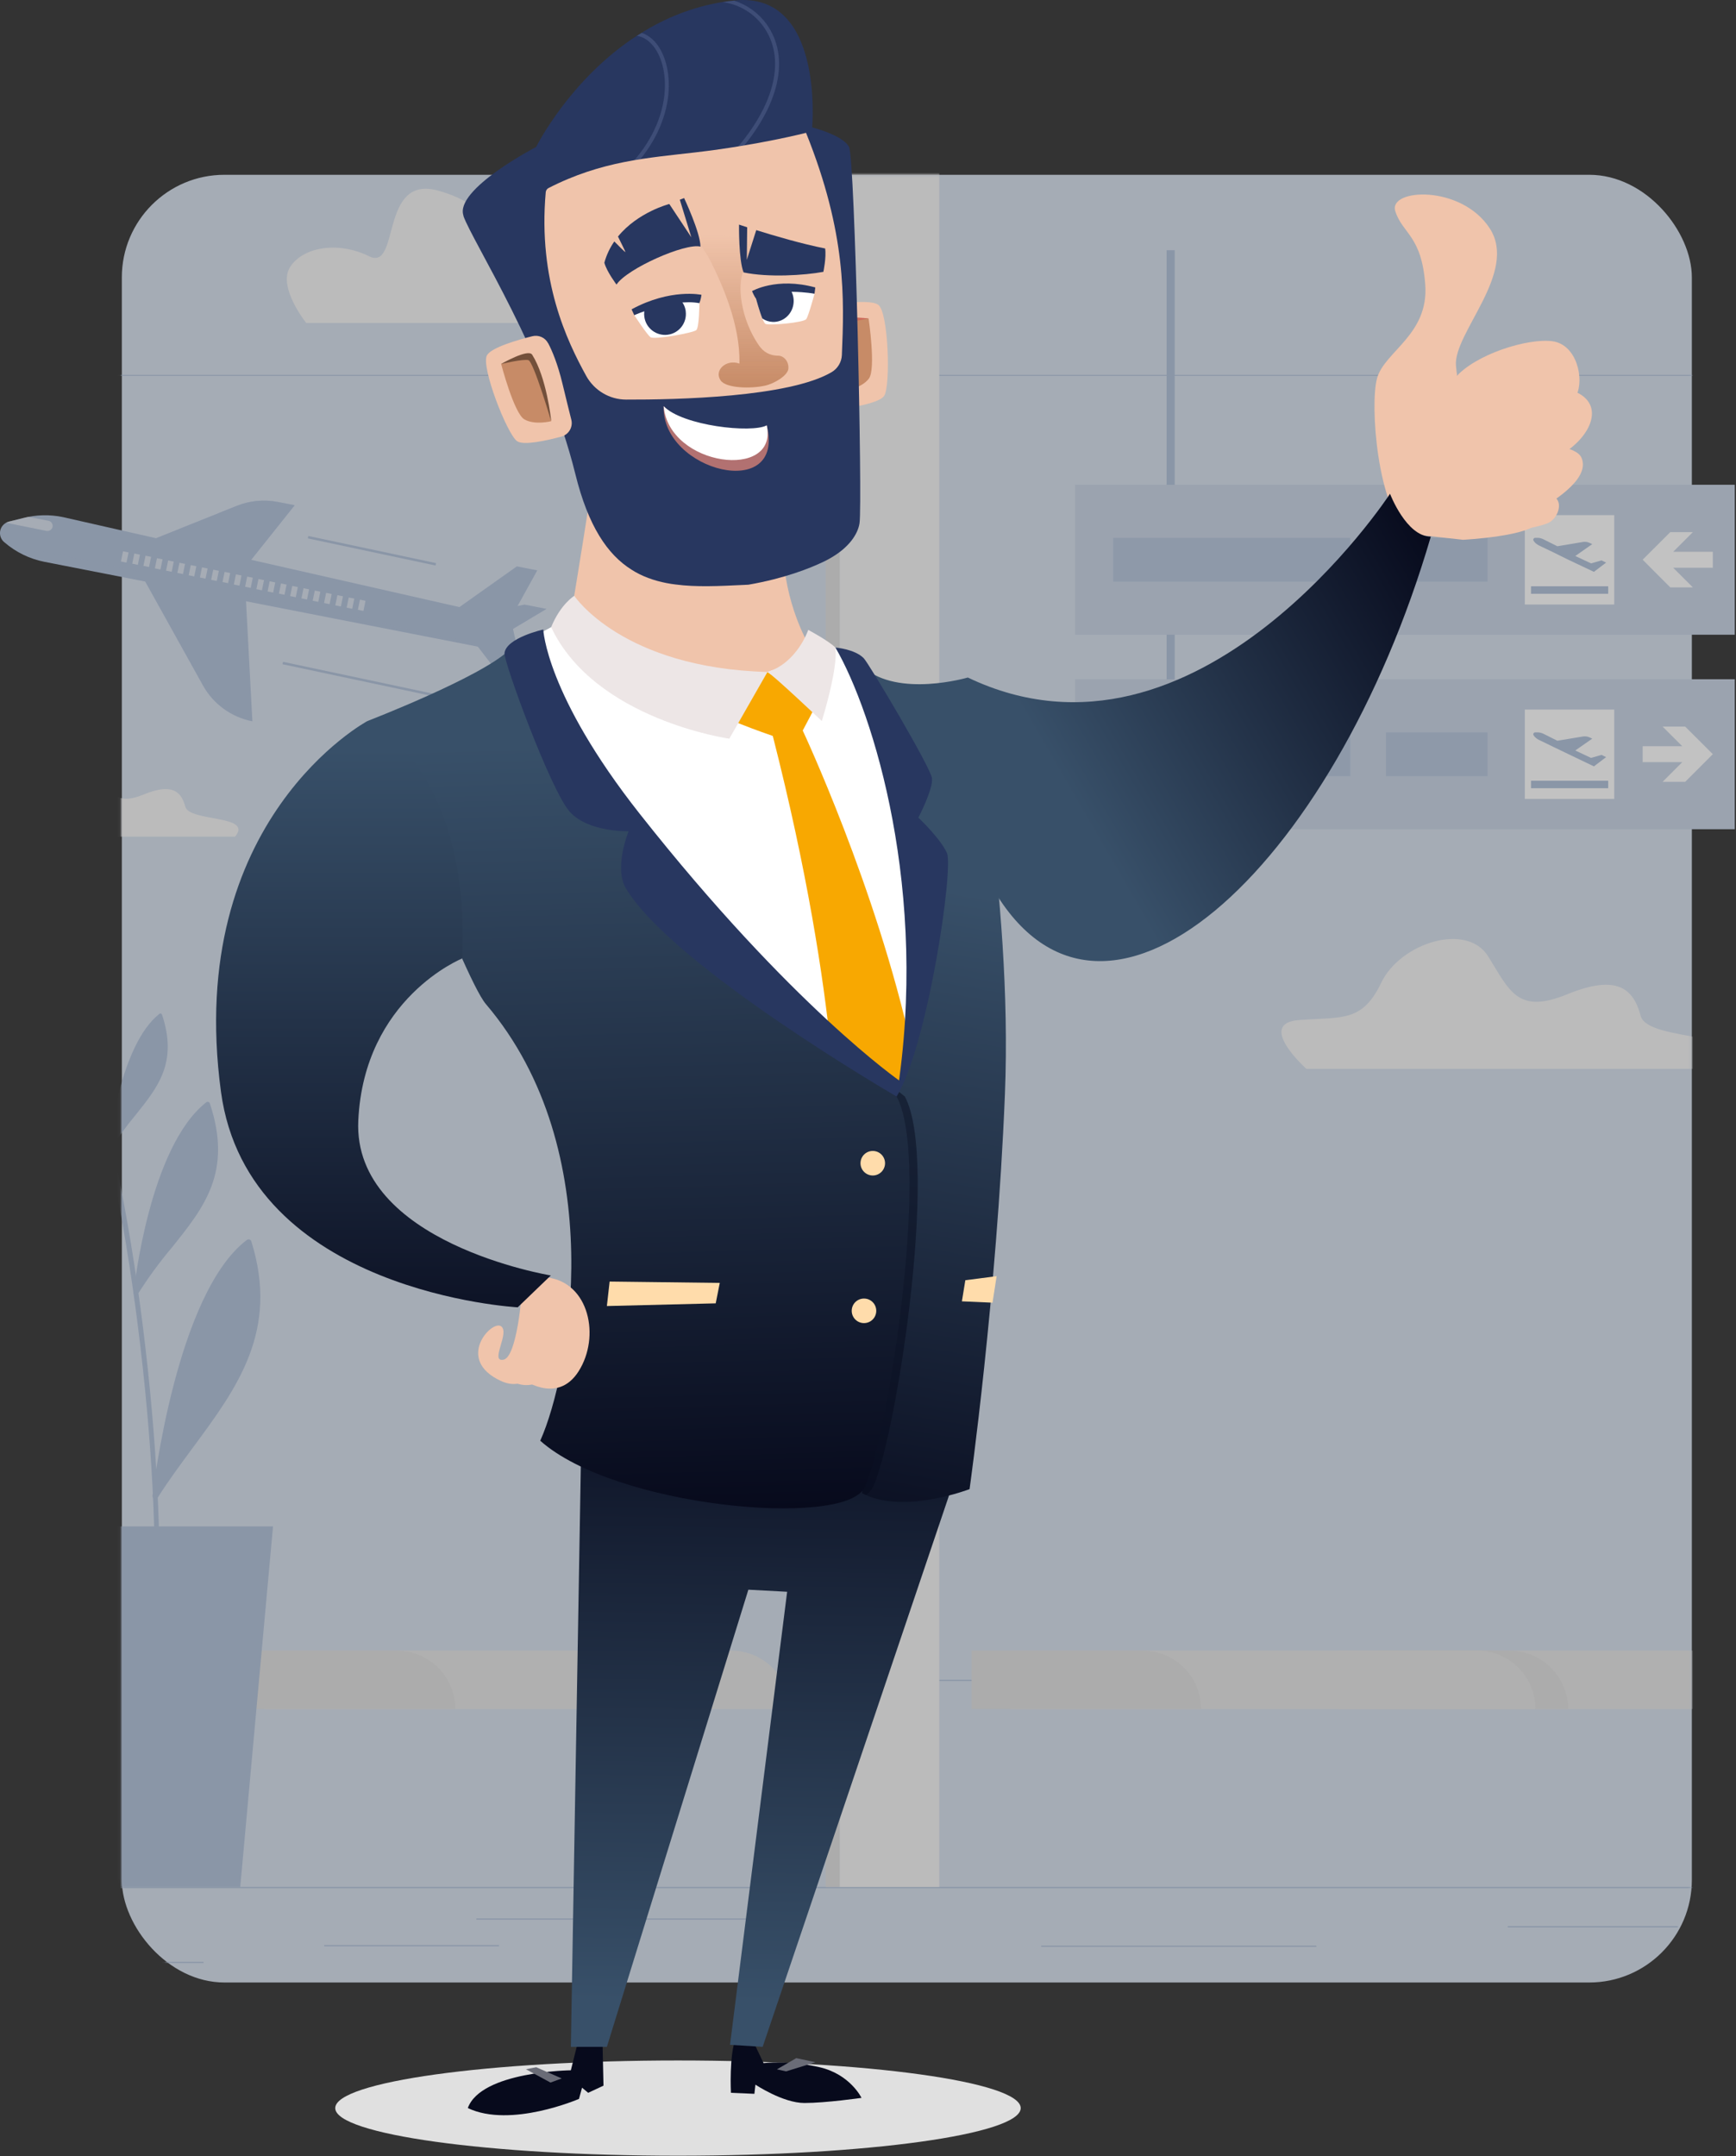 <svg width="629" height="781" viewBox="0 0 629 781" fill="none" xmlns="http://www.w3.org/2000/svg">
<rect x="0" y="0" width="629" height="781" fill="#333333" stroke="none"/>
<g opacity="0.7">
<rect x="44.143" y="63.315" width="568.86" height="654.803" rx="37.173" fill="#D5DFED"/>
<mask id="mask0_879_6844" style="mask-type:alpha" maskUnits="userSpaceOnUse" x="43" y="63" width="570" height="656">
<rect x="43.949" y="63.315" width="568.86" height="654.803" rx="37.173" fill="#D5DFED"/>
</mask>
<g mask="url(#mask0_879_6844)">
<path d="M-105.256 683.516H732.016V683.934H-105.256V683.516Z" fill="#AFC0D9"/>
<path d="M46.006 710.656H73.736V711.074H46.006V710.656Z" fill="#AFC0D9"/>
<path d="M117.468 704.588H180.782V705.006H117.468V704.588Z" fill="#AFC0D9"/>
<path d="M172.606 694.913H288.283V695.331H172.606V694.913Z" fill="#AFC0D9"/>
<path d="M546.319 697.718H607.992V698.136H546.319V697.718Z" fill="#AFC0D9"/>
<path d="M377.256 704.779H476.941V705.197H377.256V704.779Z" fill="#AFC0D9"/>
<path d="M335.147 608.904H658.485C663.76 608.904 668.03 604.621 668.03 599.352V145.259C667.98 140.023 663.726 135.807 658.485 135.791H335.147C329.873 135.791 325.586 140.073 325.586 145.343V599.352C325.586 604.621 329.873 608.904 335.147 608.904ZM658.485 136.125C663.525 136.125 667.611 140.224 667.611 145.259V599.352C667.611 604.387 663.525 608.469 658.485 608.486H335.147C330.107 608.486 326.021 604.387 326.004 599.352V145.259C326.004 140.224 330.107 136.142 335.147 136.125H658.485Z" fill="#AFC0D9"/>
<path d="M-27.073 608.904H296.281C301.556 608.904 305.826 604.621 305.843 599.352V145.259C305.793 140.023 301.522 135.807 296.281 135.791H-27.073C-32.315 135.807 -36.551 140.023 -36.601 145.259V599.352C-36.601 604.621 -32.348 608.887 -27.073 608.904ZM296.281 136.125C301.322 136.125 305.407 140.224 305.424 145.259V599.352C305.424 604.387 301.322 608.469 296.281 608.486H-27.073C-32.114 608.486 -36.199 604.387 -36.216 599.352V145.259C-36.216 140.224 -32.114 136.142 -27.073 136.125H296.281Z" fill="#AFC0D9"/>
<path d="M304.224 43.778H340.328V683.518H304.224V43.778Z" fill="#F5F5F5"/>
<path d="M299.169 43.778H304.243V683.518H299.169V43.778Z" fill="#E0E0E0"/>
<path d="M498.984 619.072H689.329C689.329 607.378 679.834 597.892 668.129 597.892H498.984V619.072Z" fill="#E6E6E6"/>
<path d="M485.011 619.072H568.186C568.186 607.378 558.691 597.892 546.986 597.892H485.011V619.072Z" fill="#E0E0E0"/>
<path d="M365.975 619.072H556.321C556.321 607.378 546.826 597.892 535.121 597.892H365.975V619.072Z" fill="#E6E6E6"/>
<path d="M352.032 619.072H435.207C435.207 607.378 425.712 597.892 414.007 597.892H352.032V619.072Z" fill="#E0E0E0"/>
<path d="M95.684 619.072H286.097C286.097 607.378 276.602 597.892 264.897 597.892C264.863 597.892 264.847 597.892 264.813 597.892H95.684V619.072Z" fill="#E6E6E6"/>
<path d="M81.817 619.072H164.992C164.992 607.378 155.497 597.892 143.792 597.892H81.817V619.072Z" fill="#E0E0E0"/>
<path d="M14.62 552.913H98.916L87.043 683.521H26.492L14.62 552.913Z" fill="#AFC0D9"/>
<path d="M57.598 574.694C59.139 520.658 46.496 408.787 23.873 363.282L22.383 364.018C44.152 407.716 57.548 520.156 55.874 574.644L57.598 574.694Z" fill="#AFC0D9"/>
<path d="M49.22 468.306C49.22 468.306 54.763 415.993 75.226 399.949C86.194 432.973 63.722 444.35 49.22 468.306Z" fill="#AFC0D9"/>
<path d="M49.226 469.141C49.528 469.141 49.795 468.991 49.946 468.74C53.647 462.884 57.733 457.28 62.204 451.977C74.043 437.238 84.274 424.49 76.036 399.697C75.952 399.446 75.751 399.245 75.483 399.161C75.232 399.078 74.947 399.128 74.729 399.295C54.216 415.389 48.64 466.08 48.422 468.238C48.372 468.623 48.607 468.991 48.975 469.108L49.226 469.141ZM74.813 401.37C82.064 424.54 72.234 436.786 60.881 450.923C57.415 455.239 53.848 459.672 50.549 464.674C52.157 452.696 58.687 415.172 74.813 401.37Z" fill="#AFC0D9"/>
<path d="M56.278 541.926C56.278 541.926 64.65 469.153 90.07 449.914C102.796 490.617 74.547 512.917 56.278 541.926Z" fill="#AFC0D9"/>
<path d="M56.277 542.962C56.629 542.962 56.964 542.795 57.148 542.494C61.05 536.287 65.521 530.315 69.757 524.543C85.934 502.694 101.205 482.083 91.058 449.645C90.957 449.327 90.706 449.076 90.388 448.975C90.07 448.875 89.718 448.942 89.45 449.143C63.997 468.398 55.608 538.83 55.256 541.825C55.206 542.31 55.49 542.745 55.943 542.912C56.043 542.946 56.16 542.962 56.277 542.962ZM89.534 451.702C98.476 482.317 83.723 502.242 68.116 523.322C64.767 527.939 61.184 532.674 57.902 537.575C60.179 521.766 69.205 468.716 89.534 451.702Z" fill="#AFC0D9"/>
<path d="M40.003 415.402C40.003 415.402 43.854 378.914 58.138 367.722C65.791 390.759 50.117 398.705 40.003 415.402Z" fill="#AFC0D9"/>
<path d="M40.009 415.987C40.21 415.987 40.394 415.87 40.494 415.703C43.073 411.621 45.937 407.706 49.035 403.992C57.307 393.704 64.44 384.82 58.697 367.522C58.63 367.338 58.496 367.204 58.312 367.137C58.127 367.087 57.926 367.137 57.776 367.237C43.475 378.463 39.573 413.829 39.356 415.335C39.322 415.603 39.49 415.854 39.741 415.937C39.825 415.987 39.908 416.004 40.009 415.987ZM57.843 368.709C62.866 384.887 56.051 393.419 48.13 403.273C45.702 406.284 43.224 409.396 40.913 412.876C42.102 404.528 46.606 378.379 57.843 368.709Z" fill="#AFC0D9"/>
<path d="M470.8 369.472C486.725 368.351 493.608 370.208 500.49 355.904C507.372 341.6 531.385 333.921 539.189 346.402C546.992 358.882 549.805 367.548 567.857 360.153C585.909 352.759 591.853 358.129 594.465 367.983C597.078 377.837 638.372 373.085 626.282 387.172H473.329C473.329 387.172 454.809 370.593 470.8 369.472Z" fill="#F5F5F5"/>
<path d="M-2.776 293.062C6.233 292.427 10.117 293.481 13.969 285.384C17.82 277.286 31.451 272.937 35.872 279.997C40.293 287.057 41.867 291.975 52.082 287.776C62.296 283.577 65.662 286.638 67.153 292.209C68.643 297.78 92.003 295.103 85.154 303.067H-1.437C-1.437 303.067 -11.786 293.631 -2.776 293.062Z" fill="#F5F5F5"/>
<path d="M105.037 96.843C109.508 89.582 122.285 87.174 133.705 92.811C145.126 98.449 137.356 63.116 158.723 69.038C189.233 77.504 180.743 102.782 193.453 100.474C206.163 98.165 243.438 104.355 223.729 116.986H110.948C110.948 116.986 100.583 104.087 105.037 96.843Z" fill="#F5F5F5"/>
</g>
<path d="M184.375 228.705L197.989 220.574L190.068 219.018L168.969 223.2L184.375 228.705Z" fill="#AFC0D9"/>
<path opacity="0.3" d="M184.375 228.705L197.989 220.574L190.068 219.018L168.969 223.2L184.375 228.705Z" fill="#AFC0D9"/>
<path d="M90.216 203.788L106.777 183.01L100.648 181.822C95.675 180.852 90.534 181.337 85.828 183.211L53.845 196.042L90.216 203.788Z" fill="#AFC0D9"/>
<path opacity="0.3" d="M90.216 203.788L106.777 183.01L100.648 181.822C95.675 180.852 90.534 181.337 85.828 183.211L53.845 196.042L90.216 203.788Z" fill="#AFC0D9"/>
<path d="M3.379 188.9L8.302 187.679C13.074 186.424 18.064 186.307 22.887 187.327L185.066 224.132L186.59 231.109L180.261 235.626L16.155 203.521C10.78 202.468 5.773 200.042 1.62 196.462C-0.238 194.989 -0.54 192.279 0.934 190.422C1.553 189.653 2.407 189.117 3.379 188.9Z" fill="#AFC0D9"/>
<path d="M102.554 239.734L173.559 254.812L173.375 255.679L102.369 240.601L102.554 239.734Z" fill="#AFC0D9"/>
<path d="M111.717 194.151L157.989 203.977L157.804 204.844L111.532 195.018L111.717 194.151Z" fill="#AFC0D9"/>
<path d="M186.809 257.633L205.825 261.671L205.641 262.538L186.624 258.5L186.809 257.633Z" fill="#AFC0D9"/>
<path opacity="0.3" d="M20.253 200.644L180.523 234.755C181.26 234.906 181.963 235.173 182.616 235.558C181.829 235.659 181.025 235.642 180.255 235.475L16.15 203.387C13.471 202.852 10.875 201.982 8.413 200.794L7.811 200.51C11.93 199.723 16.15 199.774 20.253 200.644Z" fill="#AFC0D9"/>
<path d="M186.586 230.985L190.705 248.367L182.784 246.811L168.367 228.007L186.586 230.985Z" fill="#AFC0D9"/>
<path d="M185.049 223.992L194.661 206.61L187.276 205.155L165.959 220.262L185.049 223.992Z" fill="#AFC0D9"/>
<path d="M88.778 211.096L91.44 261.285C83.838 259.796 77.274 255.028 73.523 248.269L48.488 203.25L88.778 211.096Z" fill="#AFC0D9"/>
<g opacity="0.5">
<path d="M130.424 217.2L132.442 217.614L131.685 221.301L129.667 220.888L130.424 217.2Z" fill="white"/>
<path d="M126.357 216.423L128.375 216.836L127.619 220.523L125.601 220.11L126.357 216.423Z" fill="white"/>
<path d="M122.249 215.58L124.267 215.993L123.511 219.68L121.493 219.267L122.249 215.58Z" fill="white"/>
<path d="M118.164 214.741L120.182 215.154L119.425 218.841L117.408 218.428L118.164 214.741Z" fill="white"/>
<path d="M114.054 213.916L116.071 214.329L115.315 218.016L113.297 217.603L114.054 213.916Z" fill="white"/>
<path d="M109.975 213.065L111.993 213.479L111.236 217.166L109.219 216.753L109.975 213.065Z" fill="white"/>
<path d="M105.894 212.233L107.912 212.646L107.156 216.334L105.138 215.921L105.894 212.233Z" fill="white"/>
<path d="M101.816 211.342L103.834 211.755L103.077 215.443L101.059 215.029L101.816 211.342Z" fill="white"/>
<path d="M97.708 210.558L99.726 210.971L98.969 214.658L96.951 214.245L97.708 210.558Z" fill="white"/>
<path d="M93.648 209.726L95.665 210.139L94.909 213.826L92.891 213.413L93.648 209.726Z" fill="white"/>
<path d="M89.558 208.854L91.592 209.271L90.835 212.958L88.801 212.542L89.558 208.854Z" fill="white"/>
<path d="M85.484 208.043L87.502 208.457L86.746 212.144L84.728 211.731L85.484 208.043Z" fill="white"/>
<path d="M81.383 207.143L83.401 207.556L82.644 211.244L80.626 210.83L81.383 207.143Z" fill="white"/>
<path d="M77.261 206.353L79.295 206.77L78.539 210.457L76.504 210.041L77.261 206.353Z" fill="white"/>
<path d="M73.194 205.503L75.228 205.919L74.472 209.607L72.438 209.191L73.194 205.503Z" fill="white"/>
<path d="M69.118 204.692L71.136 205.105L70.379 208.793L68.362 208.38L69.118 204.692Z" fill="white"/>
<path d="M65.019 203.839L67.053 204.255L66.296 207.943L64.262 207.526L65.019 203.839Z" fill="white"/>
<path d="M60.927 203.016L62.961 203.433L62.205 207.12L60.17 206.704L60.927 203.016Z" fill="white"/>
<path d="M56.874 202.196L58.892 202.609L58.135 206.297L56.118 205.884L56.874 202.196Z" fill="white"/>
<path d="M52.729 201.289L54.747 201.702L53.99 205.39L51.972 204.976L52.729 201.289Z" fill="white"/>
<path d="M48.671 200.495L50.705 200.911L49.949 204.599L47.915 204.182L48.671 200.495Z" fill="white"/>
<path d="M44.568 199.7L46.586 200.113L45.83 203.801L43.812 203.388L44.568 199.7Z" fill="white"/>
</g>
<path opacity="0.5" d="M3.377 188.902L8.3 187.681C8.953 187.514 9.623 187.347 10.309 187.229L17.56 188.635C18.582 188.836 19.235 189.823 19.05 190.826C18.866 191.83 17.862 192.499 16.84 192.315L2.238 189.354C2.59 189.153 2.975 189.003 3.377 188.902Z" fill="white"/>
<path d="M422.691 90.64H425.619V253.605H422.691V90.64Z" fill="#AFC0D9"/>
<path d="M389.618 175.6H628.542V229.904H389.618V175.6Z" fill="#AFC0D9"/>
<path opacity="0.3" d="M389.618 175.6H628.542V229.904H389.618V175.6Z" fill="white"/>
<path d="M599.267 198.658L605.179 192.753H613.367L606.25 199.863H620.601V205.651H606.233L613.367 212.762H605.179L599.267 206.839L595.181 202.741L599.267 198.658Z" fill="white"/>
<path opacity="0.7" d="M403.34 194.824H489.228V210.683H403.34V194.824Z" fill="#AFC0D9"/>
<path opacity="0.7" d="M502.184 194.824H538.974V210.683H502.184V194.824Z" fill="#AFC0D9"/>
<path d="M552.482 186.596H584.884V218.968H552.482V186.596Z" fill="white"/>
<path d="M556.2 194.824H557.339C558.009 194.874 558.662 195.058 559.248 195.359L564.272 197.869L573.682 196.296C574.486 196.196 575.29 196.329 576.01 196.681L576.914 197.099L570.769 201.398L576.479 204.075L580.263 202.988L581.938 203.791L577.517 207.137L568.173 202.72L562.898 200.11L557.59 197.567C557.205 197.367 556.837 197.132 556.502 196.848C556.2 196.597 555.932 196.296 555.715 195.961C555.463 195.677 555.497 195.242 555.782 194.991C555.899 194.891 556.05 194.824 556.2 194.824Z" fill="#AFC0D9"/>
<path d="M554.726 212.37H582.69V215.08H554.726V212.37Z" fill="#AFC0D9"/>
<path d="M389.618 246.047H628.542V300.352H389.618V246.047Z" fill="#AFC0D9"/>
<path opacity="0.3" d="M389.618 246.047H628.542V300.352H389.618V246.047Z" fill="white"/>
<path d="M616.515 269.099L610.587 263.193H602.399L609.532 270.303H595.181V276.075H609.532L602.399 283.202H610.587L616.515 277.28L620.601 273.181L616.515 269.099Z" fill="white"/>
<path opacity="0.7" d="M403.34 265.287H489.228V281.147H403.34V265.287Z" fill="#AFC0D9"/>
<path opacity="0.7" d="M502.184 265.287H538.974V281.147H502.184V265.287Z" fill="#AFC0D9"/>
<path d="M552.482 257.025H584.884V289.397H552.482V257.025Z" fill="white"/>
<path d="M556.2 265.287H557.339C558.009 265.337 558.645 265.505 559.248 265.806L564.272 268.315L573.682 266.759C574.47 266.659 575.29 266.793 576.01 267.127L576.914 267.562L570.769 271.845L576.479 274.539L580.263 273.451L581.938 274.254L577.517 277.6L568.207 273.133L562.882 270.574L557.54 267.981C557.138 267.78 556.786 267.546 556.451 267.244C556.15 266.994 555.882 266.692 555.664 266.358C555.447 266.04 555.53 265.622 555.849 265.404C555.949 265.337 556.083 265.287 556.2 265.287Z" fill="#AFC0D9"/>
<path d="M554.726 282.806H582.69V285.516H554.726V282.806Z" fill="#AFC0D9"/>
</g>
<path d="M245.649 780.868C177.066 780.868 121.467 773.144 121.467 763.617C121.467 754.09 177.066 746.366 245.649 746.366C314.233 746.366 369.831 754.09 369.831 763.617C369.831 773.144 314.233 780.868 245.649 780.868Z" fill="#E0E0E0"/>
<path d="M283.959 203.032C285.427 221.261 293.318 234.087 293.318 234.087L279.514 251.338C279.514 251.338 237.63 244.446 224.315 238.532C210.999 232.619 208.043 215.858 208.043 215.858C208.043 215.858 214.323 177.971 215.302 168.611C216.281 159.252 283.938 203.052 283.938 203.052L283.959 203.032Z" fill="#F0C4AB"/>
<path d="M218.294 739.213C218.294 740.314 218.661 755.485 218.661 755.485L213.114 758.075L210.892 756.219L209.791 760.277C209.791 760.277 185.036 771.003 169.498 763.601C174.31 750.285 206.834 749.918 206.834 749.918L209.791 738.091L218.294 739.192V739.213Z" fill="#070A1C"/>
<path d="M203.534 752.877L194.297 748.819L190.585 749.553L199.455 754.366L203.534 752.877Z" fill="#6A6C77"/>
<path d="M266.695 738.114C264.105 744.027 264.839 758.077 264.839 758.077L273.342 758.444L273.709 755.12C273.709 755.12 283.68 761.767 291.45 761.767C299.219 761.767 312.146 759.912 312.146 759.912C312.146 759.912 308.089 751.409 296.996 748.819C285.903 746.229 276.666 747.331 276.666 747.331L272.975 739.562L266.695 738.073V738.114Z" fill="#070A1C"/>
<path d="M295.542 746.989C294.44 747.356 284.816 750.312 284.816 750.312L281.492 749.578L288.507 745.521L295.521 747.009L295.542 746.989Z" fill="#6A6C77"/>
<path d="M346.559 533.706L276.332 741.43L264.505 740.696L285.202 576.589L271.152 575.834L219.889 741.43H206.839L210.53 526.386L346.559 533.706Z" fill="url(#paint0_linear_879_6844)"/>
<path d="M194.278 230.13L199.702 227.173L255.88 251.806L278.065 243.425L302.698 234.555C302.698 234.555 319.459 252.785 327.33 282.861C335.221 312.918 334.732 351.865 333.243 361.714C331.755 371.563 324.863 397.194 324.863 397.194C324.863 397.194 255.37 343.974 241.076 318.342C226.781 292.71 209.531 274.481 209.531 274.481L194.258 230.13H194.278Z" fill="white"/>
<path d="M295.785 255.264L290.85 264.624C290.85 264.624 317.461 321.291 330.266 379.446C343.072 437.601 303.167 418.862 303.167 418.862C303.167 418.862 305.145 365.152 280.002 266.581C268.665 262.646 263.241 260.178 263.241 260.178L278.024 243.417L295.765 255.244L295.785 255.264Z" fill="#F8A801"/>
<path d="M312.352 540.872C312.801 541.117 313.249 541.32 313.718 541.545C328.583 548.213 351.299 539.404 351.299 539.404C351.299 539.404 361.148 469.421 364.105 396.482C367.061 323.543 350.646 245.425 350.646 245.425C350.646 245.425 325.504 252.827 312.862 241.734C322.221 258.496 336.026 307.292 333.069 352.621C330.113 397.951 323.282 393.281 323.282 393.281V393.485L312.372 540.892L312.352 540.872Z" fill="url(#paint1_linear_879_6844)"/>
<path opacity="0.5" d="M312.373 540.882C312.822 541.127 313.27 541.331 313.739 541.555C314.759 540.842 315.534 540.026 316.023 539.149C323.894 524.855 340.656 420.881 327.85 397.207L323.282 393.475L312.393 540.882H312.373Z" fill="#070A1C"/>
<path d="M324.864 397.184C337.67 420.838 320.928 524.832 313.037 539.127C305.146 553.421 222.847 546.019 195.747 521.876C206.596 497.733 221.379 416.902 176.029 363.682C167.669 353.853 133.147 261.176 133.147 261.176C133.147 261.176 174.051 245.413 184.41 235.544C194.259 254.263 232.717 302.569 232.717 302.569L287.426 366.638L324.884 397.184H324.864Z" fill="url(#paint2_linear_879_6844)"/>
<path d="M260.793 464.707L259.325 472.109L219.888 473.088L220.888 464.218L260.793 464.707Z" fill="#FFDCAB"/>
<path d="M349.766 463.736L348.522 471.382L359.615 471.872L361.104 462.268L349.766 463.736Z" fill="#FFDCAB"/>
<path d="M278.057 243.437L264.252 267.58C264.252 267.58 215.456 260.688 199.694 227.165C203.14 218.784 208.075 215.827 208.075 215.827C208.075 215.827 225.326 241.948 278.057 243.416V243.437Z" fill="#EDE6E6"/>
<path d="M278.045 243.44C279.533 243.929 297.763 261.18 297.763 261.18C297.763 261.18 303.677 242.461 302.698 234.57C300.23 232.102 292.849 228.167 292.849 228.167C292.849 228.167 288.913 239.994 278.065 243.44H278.045Z" fill="#EDE6E6"/>
<path d="M302.71 234.576C302.71 234.576 309.602 235.065 312.926 238.389C314.802 240.265 337.191 277.947 337.681 281.883C338.17 285.818 332.746 296.177 332.746 296.177C332.746 296.177 340.638 303.579 343.105 308.983C345.572 314.407 336.213 378.476 324.875 397.195C336.702 323.277 316.495 258.209 302.69 234.555L302.71 234.576Z" fill="#283760"/>
<path d="M326.33 391.773C326.33 393.241 324.862 397.197 324.862 397.197C324.862 397.197 243.807 350.155 226.781 321.791C222.336 314.389 227.76 301.094 227.76 301.094C227.76 301.094 213.465 301.583 206.573 294.202C199.681 286.8 182.389 239.513 182.797 236.536C183.531 230.989 196.847 228.033 196.847 228.033C196.847 228.033 197.764 251.646 231.715 294.691C286.914 364.673 326.33 391.773 326.33 391.773Z" fill="#283760"/>
<path d="M316.229 425.797C313.774 425.797 311.783 423.807 311.783 421.352C311.783 418.897 313.774 416.907 316.229 416.907C318.684 416.907 320.674 418.897 320.674 421.352C320.674 423.807 318.684 425.797 316.229 425.797Z" fill="#FFDCAB"/>
<path d="M308.601 474.82C308.601 477.266 310.579 479.265 313.046 479.265C315.513 479.265 317.491 477.287 317.491 474.82C317.491 472.352 315.513 470.374 313.046 470.374C310.579 470.374 308.601 472.352 308.601 474.82Z" fill="#FFDCAB"/>
<path d="M198.314 462.743C213.465 464.599 217.604 484.174 209.652 496.715C201.699 509.256 188.669 499.142 188.669 499.142L198.314 462.743Z" fill="#F0C4AB"/>
<path d="M184.457 499.833C194.244 505.665 201.932 497.059 206.785 487.027C211.638 477.015 198.486 463.475 198.486 463.475L184.457 499.812V499.833Z" fill="#F0C4AB"/>
<path d="M198.513 463.504C206.098 471.64 198.452 507.936 181.609 500.269C164.766 492.602 178.02 478.165 181.486 480.368C184.953 482.57 177.326 493.438 182.383 492.541C187.44 491.644 189.133 467.684 189.133 467.684L192.314 463.3L198.513 463.525V463.504Z" fill="#F0C4AB"/>
<path d="M133.141 261.174C173.169 283.89 167.419 347.204 167.419 347.204C167.419 347.204 131.918 361.519 129.818 405.87C127.717 450.22 199.576 462.006 199.576 462.006L187.586 473.548C187.586 473.548 89.892 468.307 80.064 395.47C66.748 296.777 133.141 261.174 133.141 261.174Z" fill="url(#paint3_linear_879_6844)"/>
<path d="M510.562 193.364C499.123 184.392 496.247 146.587 498.959 136.962C501.671 127.338 517.678 121.18 516.414 103.235C515.13 85.271 508.135 84.68 505.546 76.482C502.956 68.285 529.383 66.776 539.762 82.702C550.141 98.627 526.651 120.568 527.527 132.374C528.404 144.181 535.827 161.738 537.539 174.564C538.212 179.539 558.889 185.575 557.441 188.939C555.178 194.241 530.117 195.526 530.117 195.526L510.582 193.385L510.562 193.364Z" fill="#F0C4AB"/>
<path d="M571.192 143.146C574.046 137.294 571.355 124.835 562.525 123.612C553.716 122.388 534.426 128.261 527.086 137.009C519.765 145.777 530.98 151.894 530.98 151.894L571.171 143.126L571.192 143.146Z" fill="#F0C4AB"/>
<path d="M568.096 163.084C578.597 155.539 582.043 142.672 564.426 140.225C546.787 137.778 529.638 146.179 524.806 153.276C519.973 160.372 524.622 166.407 530.087 168.283C535.572 170.159 568.096 163.084 568.096 163.084Z" fill="#F0C4AB"/>
<path d="M559.27 183.92C560.33 182.595 576.541 174.133 573.034 165.833C569.527 157.534 526.134 159.471 524.911 168.301C523.687 177.11 534.474 182.738 534.474 182.738L559.27 183.92Z" fill="#F0C4AB"/>
<path d="M560.899 189.464C555.353 191.809 537.959 194.317 532.515 190.565C527.05 186.813 528.906 180.859 534.35 179.452C539.795 178.045 556.678 178.085 561.899 179.452C567.119 180.838 564.59 187.894 560.899 189.464Z" fill="#F0C4AB"/>
<path d="M350.624 245.4C434.167 285.326 503.639 178.864 503.639 178.864C503.639 178.864 509.553 194.382 518.423 194.382C482.942 315.607 398.666 392.502 358.74 320.052C350.604 277.17 350.604 245.38 350.604 245.38L350.624 245.4Z" fill="url(#paint4_linear_879_6844)"/>
<path d="M296.757 111.175C296.757 111.175 314.518 107.708 318.229 110.42C321.94 113.132 322.736 139.722 320.37 143.372C318.005 147.022 299.979 148.715 299.979 148.715L296.757 111.175Z" fill="#F0C4AB"/>
<path d="M306.188 141.534C306.188 141.534 312.183 140.617 314.814 137.15C317.444 133.704 314.712 115.352 314.712 115.352C314.712 115.352 306.25 114.7 304.577 117.289C302.905 119.859 304.476 133.765 306.188 141.555V141.534Z" fill="#C78B67"/>
<path d="M314.718 115.353C314.718 115.353 303.524 113.987 303.095 116.658C301.525 126.282 305.97 140.842 305.97 140.842L306.195 141.535C306.195 141.535 303.605 119.125 305.114 117.922C306.643 116.719 314.718 115.353 314.718 115.353Z" fill="#CC6A5A"/>
<path d="M167.895 78.191C171.239 87.672 197.768 128.414 208.494 171.826C213.143 190.607 220.097 200.884 228.844 206.369C229.273 206.654 229.701 206.899 230.149 207.164C234.166 209.428 238.55 210.773 243.22 211.507C243.709 211.589 244.199 211.65 244.709 211.711C252.294 212.731 260.654 212.303 269.586 211.875L271.197 211.793C284.084 209.55 293.382 205.9 298.521 203.412C299.173 203.106 299.805 202.78 300.417 202.433C307.676 198.416 310.837 193.421 311.428 189.526C312.529 182.226 309.777 57.473 307.636 53.232C305.494 48.99 294.279 46.136 294.279 46.136C294.279 46.136 298.704 -3.292 266.058 0.174C266.038 0.174 266.017 0.174 265.997 0.174C264.59 0.317 263.183 0.5 261.817 0.725C250.663 2.54 240.916 6.638 232.555 11.818C231.964 12.184 231.393 12.531 230.822 12.898C206.373 28.742 194.261 53.232 194.261 53.232C194.261 53.232 164.592 68.627 167.936 78.129L167.895 78.191Z" fill="#283760"/>
<path d="M198.595 124.341C197.514 122.261 195.149 121.221 192.865 121.792C187.564 123.117 178.122 125.85 176.45 128.664C174.105 132.619 183.771 157.395 187.38 159.821C189.745 161.432 198.024 159.597 203.407 158.149C206.079 157.435 207.69 154.683 206.996 151.991C206.283 149.157 205.222 144.915 203.774 138.9C202.062 131.804 200.084 127.114 198.616 124.32L198.595 124.341Z" fill="#F0C4AB"/>
<path d="M199.683 152.578C199.683 152.578 193.81 154.087 190.017 151.926C186.245 149.784 181.575 131.82 181.575 131.82C181.575 131.82 189.12 127.905 191.669 129.618C194.218 131.33 198.214 144.727 199.683 152.578Z" fill="#C78B67"/>
<path d="M181.602 131.824C181.602 131.824 191.37 126.176 192.817 128.48C198.037 136.718 199.648 151.868 199.648 151.868L199.709 152.602C199.709 152.602 193.327 130.967 191.451 130.458C189.575 129.948 181.602 131.844 181.602 131.844V131.824Z" fill="#73503B"/>
<g style="mix-blend-mode:screen" opacity="0.5">
<path d="M265.811 54.984L266.891 55.942C282.511 38.426 286.508 20.727 277.637 8.594C274.66 4.536 270.48 1.661 265.994 0.234C264.587 0.377 263.18 0.56 261.814 0.784C267.381 1.437 272.866 4.496 276.475 9.43C284.937 20.992 280.941 37.998 265.831 54.964L265.811 54.984Z" fill="#53638E"/>
</g>
<g style="mix-blend-mode:screen" opacity="0.5">
<path d="M229.404 58.522L230.484 59.48C246.287 41.597 244.085 21.451 236.52 14.355C235.256 13.172 233.91 12.356 232.503 11.908C231.912 12.275 231.341 12.621 230.77 12.988C232.442 13.213 234.053 14.028 235.541 15.415C242.678 22.124 244.595 41.352 229.404 58.542V58.522Z" fill="#53638E"/>
</g>
<path d="M292.044 48.093C306.787 84.716 305.87 108.369 305.034 128.597C304.932 131.167 303.525 133.512 301.302 134.817C285.845 143.891 245.206 144.808 226.854 144.747C220.818 144.727 215.292 141.423 212.376 136.122C205.464 123.561 194.881 101.64 197.736 69.626C197.797 68.974 198.184 68.403 198.776 68.097C218.004 58.268 234.705 57.208 252.221 55.169C275.099 52.498 292.065 48.114 292.065 48.114L292.044 48.093Z" fill="#F0C4AB"/>
<path d="M267.909 131.682C268.317 117.429 261.262 102.258 257.612 94.897C255.267 90.166 252.208 87.087 252.8 86.312C255.573 82.682 276.311 88.147 276.311 88.147L269.52 97.772C266.91 103.196 268.419 115.593 274.904 125.014C276.657 127.563 278.839 128.807 282 128.848C283.876 128.848 285.894 130.826 285.65 133.558C285.446 136.005 280.613 138.941 277.208 139.696C272.212 140.817 263.117 140.695 261.119 137.82C258.591 134.17 263.118 129.969 267.889 131.702L267.909 131.682Z" fill="url(#paint5_linear_879_6844)"/>
<path d="M253.402 109.819C253.402 109.819 253.361 118.567 252.301 119.566C251.24 120.565 237.007 123.155 235.682 122.135C234.336 121.116 229.83 114.183 229.83 114.183L236.62 110.9L240.127 109.207L248.508 107.963L251.22 107.556L253.402 109.839V109.819Z" fill="white"/>
<path d="M248.447 112.762C248.998 116.902 246.082 120.694 241.963 121.245C237.824 121.796 234.01 118.88 233.46 114.761C233.297 113.598 233.419 112.477 233.766 111.416L237.457 109.642L246.245 108.337C247.428 109.479 248.243 111.009 248.468 112.762H248.447Z" fill="#283760"/>
<path d="M228.844 112.058L229.803 114.158C229.803 114.158 243.73 108.02 253.375 109.815C253.905 108.714 254.17 106.797 254.17 106.797C254.17 106.797 243.036 104.35 228.824 112.058H228.844Z" fill="#283760"/>
<path d="M273.934 108.17C273.934 108.17 275.137 112.636 276.218 115.348C276.626 116.347 277.034 117.122 277.34 117.305C278.502 117.999 291.267 116.898 292.143 115.572C293.02 114.247 295.121 106.396 295.121 106.396L288.514 104.948L285.088 104.214L282.437 104.541L277.625 105.132L275.219 105.417L273.934 108.17Z" fill="white"/>
<path d="M273.918 108.167C273.918 108.167 275.121 112.632 276.202 115.344C277.262 116.099 278.547 116.547 279.934 116.609C283.951 116.792 287.376 113.55 287.56 109.39C287.641 107.616 287.132 105.985 286.194 104.639L282.401 104.537L277.589 105.128L275.182 105.414L273.898 108.167H273.918Z" fill="#283760"/>
<path d="M295.405 104.126L295.119 106.389C295.119 106.389 281.702 103.983 273.933 108.164C273.199 107.246 272.485 105.451 272.485 105.451C272.485 105.451 281.335 100.272 295.405 104.126Z" fill="#283760"/>
<path d="M247.868 71.736C247.868 71.736 253.741 84.154 253.802 89.334C248.337 87.927 227.171 97.286 223.378 103.077C223.378 103.077 219.871 98.469 218.974 95.166C219.769 92.25 221.033 89.68 222.583 87.458C224.112 89.028 226.641 91.556 226.6 91.291C226.58 91.047 225.03 87.968 223.908 85.684C231.147 76.793 242.505 73.898 242.505 73.898L250.498 85.969L246.318 72.348L247.888 71.736H247.868Z" fill="#283760"/>
<path d="M269.401 98.671C278.332 100.568 291.444 99.752 298.336 98.468C298.336 98.468 299.458 93.166 298.968 90.005C290.73 88.394 280.453 85.376 274.009 83.358L270.584 94.145L270.726 82.338C268.871 81.747 267.77 81.359 267.77 81.359C267.77 81.359 267.607 94.226 269.421 98.671H269.401Z" fill="#283760"/>
<path d="M284.786 158.63L284.806 158.531C284.806 158.531 284.806 158.551 284.786 158.63Z" fill="white"/>
<path d="M277.807 154.084C271.058 158.325 250.809 156.979 240.451 147.151C239.737 170.825 284.801 181.979 277.807 154.084Z" fill="#B27171"/>
<path d="M277.818 154.084C272.272 156.979 247.456 154.267 240.462 147.151C242.399 169.092 282.161 174.088 277.818 154.084Z" fill="white"/>
<defs>
<linearGradient id="paint0_linear_879_6844" x1="274.782" y1="755.378" x2="279.207" y2="482.606" gradientUnits="userSpaceOnUse">
<stop offset="0.11" stop-color="#385069"/>
<stop offset="1" stop-color="#070A1C"/>
</linearGradient>
<linearGradient id="paint1_linear_879_6844" x1="360.047" y1="223.851" x2="285.109" y2="670.192" gradientUnits="userSpaceOnUse">
<stop offset="0.22" stop-color="#385069"/>
<stop offset="0.77" stop-color="#070A1C"/>
</linearGradient>
<linearGradient id="paint2_linear_879_6844" x1="228.271" y1="234.32" x2="237.101" y2="547.752" gradientUnits="userSpaceOnUse">
<stop offset="0.11" stop-color="#385069"/>
<stop offset="1" stop-color="#070A1C"/>
</linearGradient>
<linearGradient id="paint3_linear_879_6844" x1="138.933" y1="242.496" x2="138.933" y2="503.788" gradientUnits="userSpaceOnUse">
<stop offset="0.11" stop-color="#385069"/>
<stop offset="1" stop-color="#070A1C"/>
</linearGradient>
<linearGradient id="paint4_linear_879_6844" x1="351.093" y1="314.22" x2="528.496" y2="211.449" gradientUnits="userSpaceOnUse">
<stop offset="0.22" stop-color="#385069"/>
<stop offset="1" stop-color="#070A1C"/>
</linearGradient>
<linearGradient id="paint5_linear_879_6844" x1="269.198" y1="85.067" x2="269.198" y2="140.353" gradientUnits="userSpaceOnUse">
<stop stop-color="#C78B67" stop-opacity="0"/>
<stop offset="1" stop-color="#C78B67"/>
</linearGradient>
</defs>
</svg>
